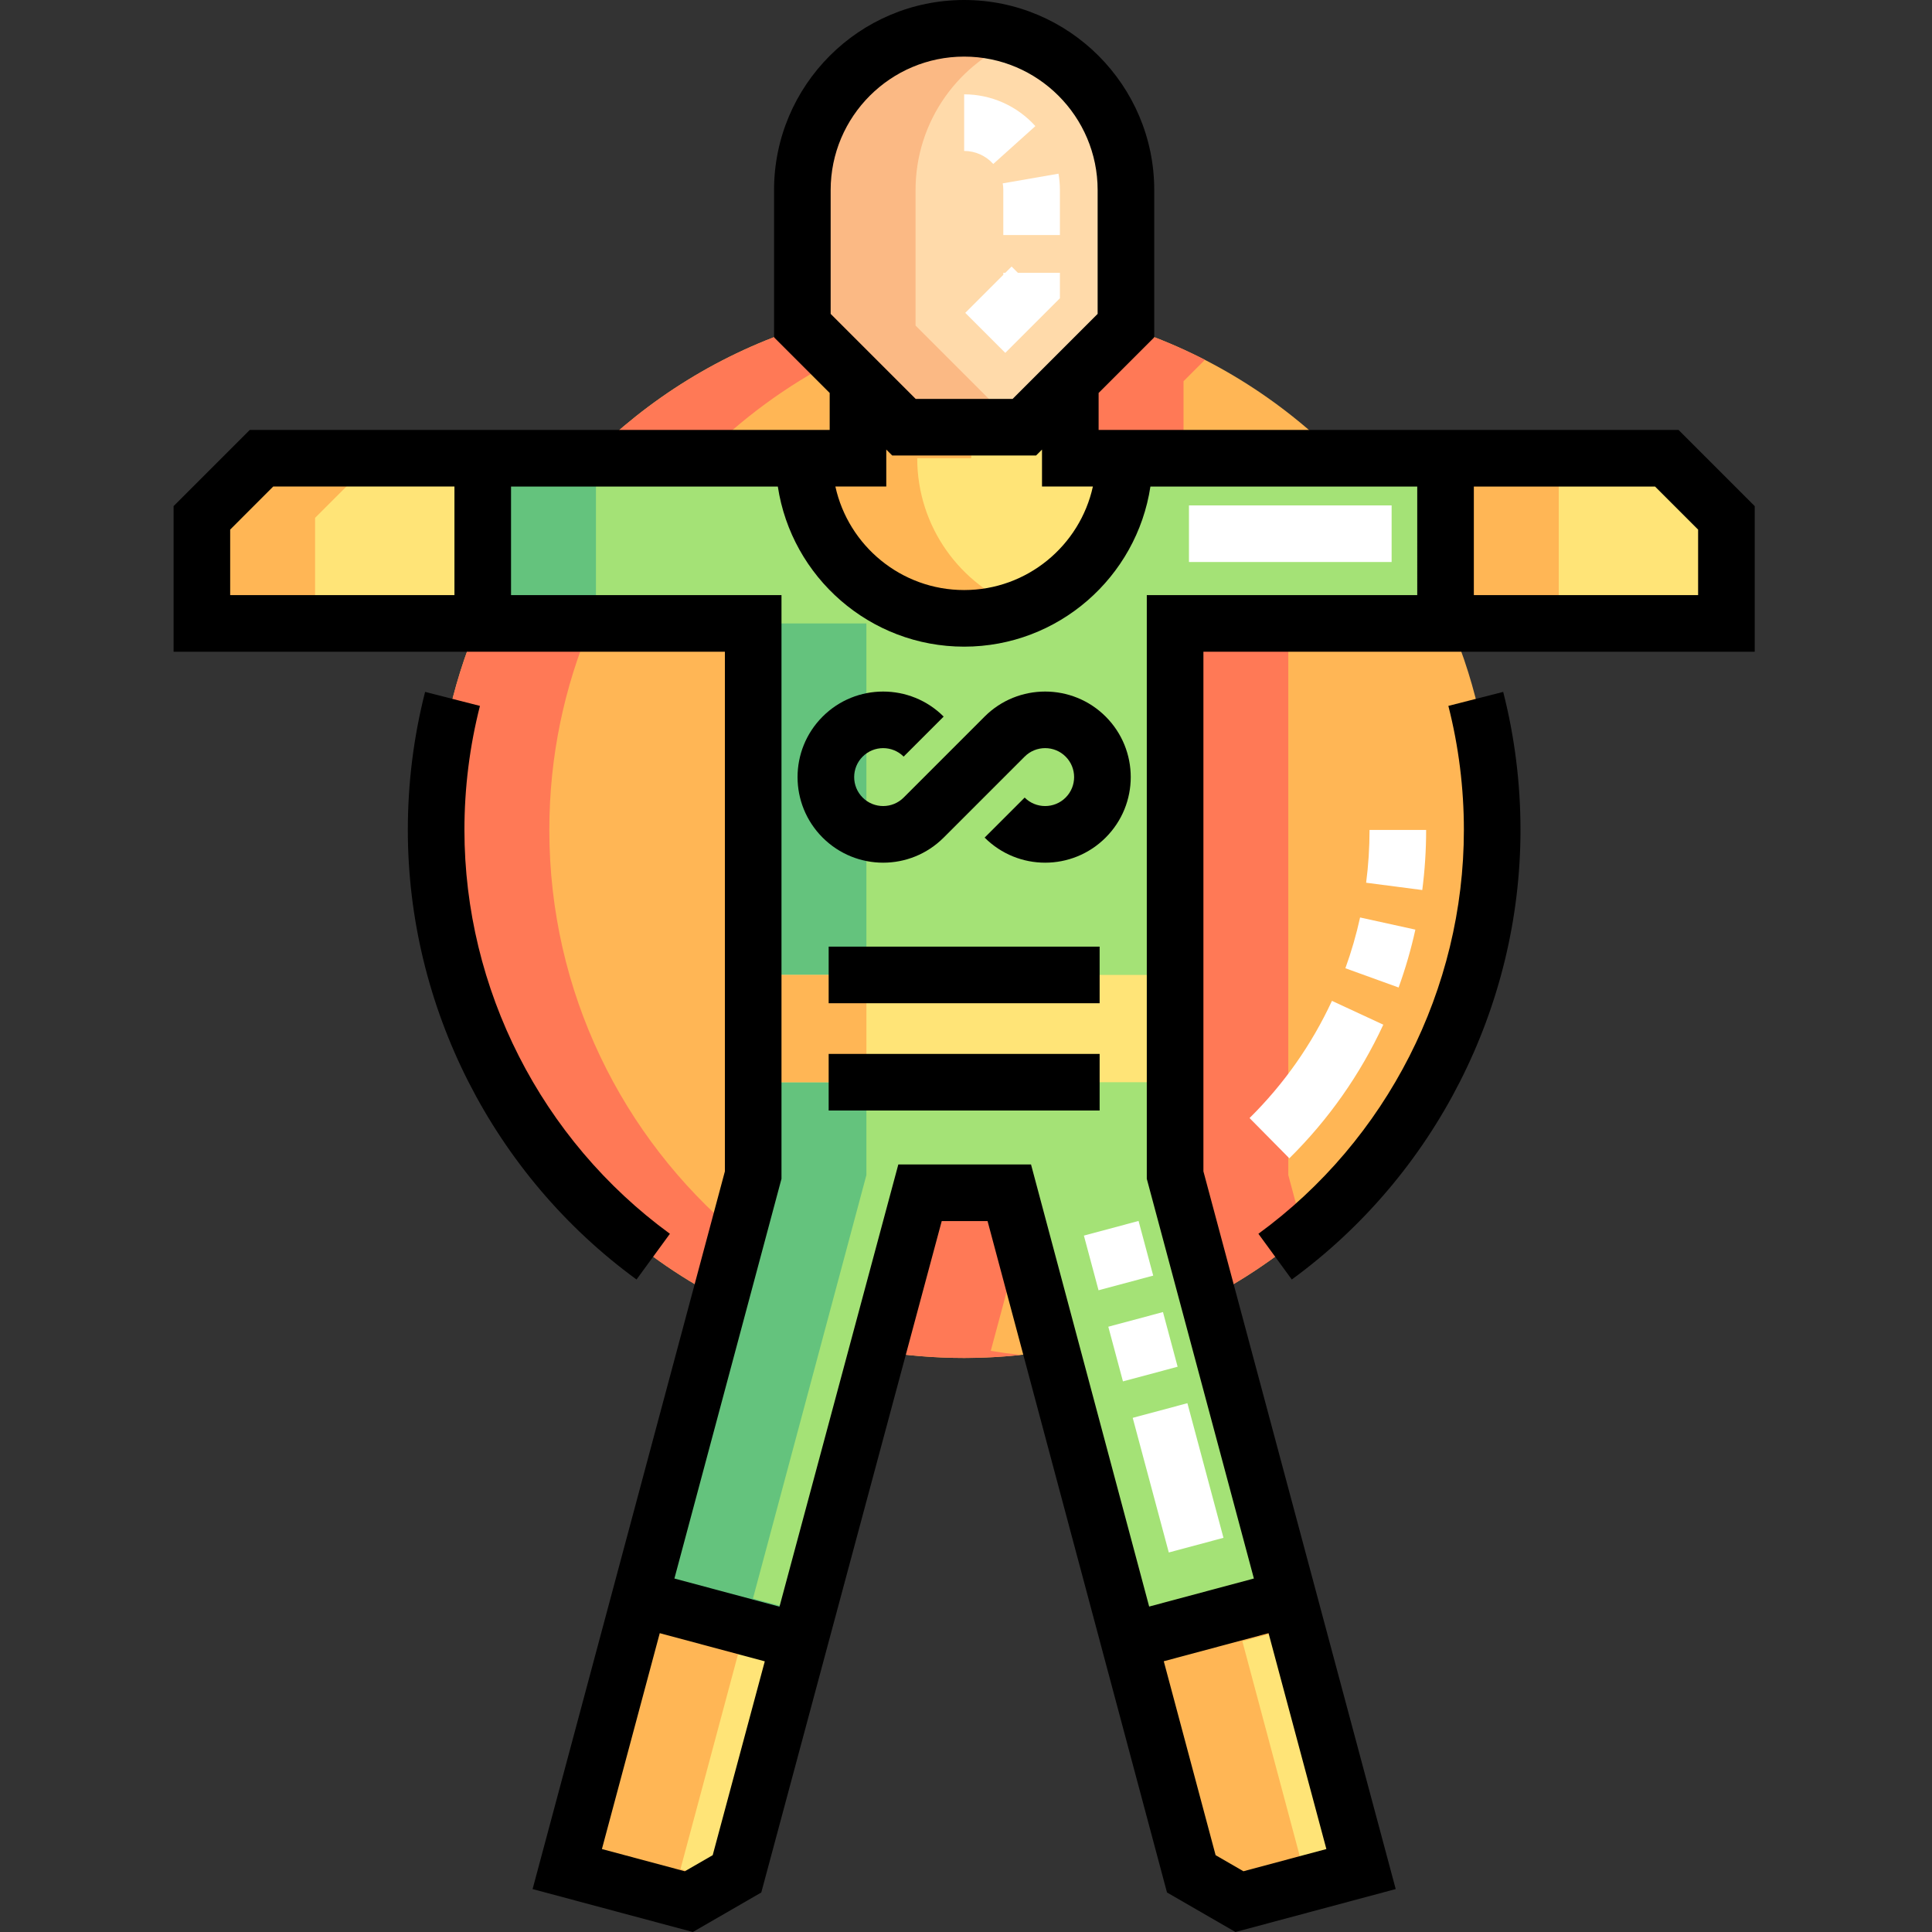 <svg height="512pt" viewBox="-46 0 512 512" width="512pt" xmlns="http://www.w3.org/2000/svg"><rect x="-46" y="0" width="512" height="512" fill="#333333" stroke="none"/><path d="m237.648 121.434v-20.402c-3.691 3.688-7.477 7.473-12.188 12.184h-31.902l-12.184-12.184v20.402s-53.035 0-99.441 0v43.781h71.672v146.191s-16.234 60.59-30.066 112.219c14.328 3.836 28.906 7.742 42.332 11.34l31.945-118.871h23.656l31.762 118.848c13.402-3.59 27.949-7.488 42.246-11.316-13.832-51.629-30.066-112.219-30.066-112.219v-146.191h71.672v-43.781zm0 0" fill="#a4e276"/><path d="m81.934 121.434h30v43.781h-30zm0 0" fill="#64c37d"/><path d="m153.539 423.625c13.832-51.629 30.066-112.219 30.066-112.219v-146.191s-12.41 0-30 0v146.191s-16.234 60.59-30.066 112.219c14.328 3.836 28.906 7.742 42.332 11.34l2.016-7.496c-4.777-1.281-9.574-2.566-14.348-3.844zm0 0" fill="#64c37d"/><path d="m252.387 50.375v35.914c-10.516 10.512-16.41 16.41-26.926 26.926h-31.902c-10.516-10.516-16.41-16.414-26.926-26.926v-35.914c0-23.68 19.195-42.875 42.879-42.875 23.68 0 42.875 19.195 42.875 42.875zm0 0" fill="#ffdaaa"/><g fill="#ffe477"><path d="m153.605 258.367h111.809v28.43h-111.809zm0 0"/><path d="m209.508 163.867c23.434 0 42.43-18.996 42.43-42.434h-14.289v-20.406c-3.691 3.691-7.477 7.473-12.188 12.188h-31.902l-12.184-12.188v20.406s-11.945 0-14.301 0c0 23.438 18.996 42.434 42.434 42.434zm0 0"/><path d="m269.707 496.582c4.984 2.879 7.777 4.492 12.762 7.371l32.223-8.633s-8.945-33.379-19.211-71.695c-14.297 3.828-28.844 7.727-42.246 11.316zm0 0"/><path d="m104.328 495.32 32.223 8.633c4.984-2.879 7.777-4.492 12.762-7.371l16.559-61.617c-13.426-3.598-28.004-7.504-42.332-11.34-10.266 38.316-19.211 71.695-19.211 71.695zm0 0"/><path d="m23.305 121.434-15.805 15.805v27.977h74.434v-43.781c-27.359 0-58.629 0-58.629 0zm0 0"/><path d="m411.52 137.238-15.805-15.805h-58.629v43.781h74.434zm0 0"/></g><path d="m252.078 86.598c21.727 6.93 41.148 19.023 56.824 34.836h-71.254v-20.402zm-98.473 224.809v-146.191s-31.18 0-72.922 0c-7.152 16.809-11.105 35.301-11.105 54.723 0 53.957 30.539 100.781 75.277 124.133 5.195-19.402 8.75-32.664 8.75-32.664zm27.77-189.973v-20.402l-14.434-14.434c-21.727 6.93-41.148 19.023-56.824 34.836zm40.098 194.66h-23.656l-11.262 41.902c7.469 1.234 15.137 1.875 22.957 1.875 7.887 0 15.621-.652 23.152-1.906zm116.867-150.879h-72.926v146.191s3.555 13.262 8.754 32.664c44.738-23.352 75.277-70.176 75.277-124.133 0-19.422-3.957-37.914-11.105-54.723zm0 0" fill="#ffb655"/><path d="m196.633 86.289v-35.914c0-18.402 11.598-34.098 27.879-40.176-4.668-1.746-9.723-2.699-15-2.699-23.684 0-42.879 19.195-42.879 42.875v35.914c10.516 10.512 16.41 16.41 26.926 26.926h30c-10.516-10.516-16.41-16.41-26.926-26.926zm0 0" fill="#fbb984"/><path d="m153.605 258.367h30v28.43h-30zm0 0" fill="#ffb655"/><path d="m197.074 121.434h14.301v-8.219h-17.816l-12.184-12.184v20.402s-11.945 0-14.301 0c0 23.438 19 42.434 42.434 42.434 5.281 0 10.336-.965 15-2.727-16.031-6.062-27.434-21.551-27.434-39.707zm0 0" fill="#ffb655"/><path d="m299.707 496.582-16.473-61.641c4.637-1.242 9.406-2.52 14.254-3.816-.66-2.473-1.332-4.977-2.008-7.5-14.297 3.828-28.844 7.727-42.246 11.316l16.473 61.641c4.984 2.879 7.777 4.492 12.762 7.371l20.492-5.492c-1-.578-2.062-1.191-3.254-1.879zm0 0" fill="#ffb655"/><path d="m134.332 495.32s7.801-29.129 17.199-64.195c-9.18-2.461-18.637-4.996-27.992-7.5-10.266 38.316-19.211 71.695-19.211 71.695l32.223 8.633c3.797-2.191 6.32-3.652 9.508-5.492zm0 0" fill="#ffb655"/><path d="m53.305 121.434c-16.773 0-30 0-30 0l-15.805 15.805v27.977h30v-27.977zm0 0" fill="#ffb655"/><path d="m337.086 121.434h30v43.781h-30zm0 0" fill="#ffb655"/><path d="m267.648 101.031 5.664-5.668c-6.773-3.477-13.871-6.418-21.23-8.766l-14.434 14.434v20.402h30zm0 0" fill="#ff7956"/><path d="m175.707 95.363-8.766-8.766c-21.727 6.93-41.148 19.023-56.824 34.836h30.004c10.363-10.457 22.363-19.285 35.586-26.07zm0 0" fill="#ff7956"/><path d="m216.559 357.996 8.078-30.066-3.164-11.836h-23.656l-11.262 41.902c7.469 1.23 15.137 1.875 22.957 1.875 5.066 0 10.07-.27 15-.797-2.676-.285-5.328-.645-7.953-1.078zm0 0" fill="#ff7956"/><path d="m295.414 311.406v-146.191h-30v146.191s3.555 13.262 8.754 32.664c9.113-4.758 17.637-10.488 25.43-17.055-2.598-9.699-4.184-15.609-4.184-15.609zm0 0" fill="#ff7956"/><path d="m99.578 219.938c0-19.422 3.957-37.914 11.105-54.723h-30c-7.152 16.809-11.105 35.301-11.105 54.723 0 53.957 30.539 100.781 75.277 124.133 1.727-6.453 3.273-12.223 4.566-17.055-30.477-25.668-49.844-64.113-49.844-107.078zm0 0" fill="#ff7956"/><path d="m173.605 279.297h71.809v15h-71.809zm0 0"/><path d="m173.605 250.867h71.809v15h-71.809zm0 0"/><path d="m214.938 189.898-21.465 21.469c-2.992 2.992-7.863 2.992-10.859 0-2.996-3-3-7.859 0-10.859 2.996-2.992 7.867-2.992 10.859 0l10.605-10.605c-8.84-8.844-23.227-8.844-32.07 0-8.863 8.859-8.863 23.207 0 32.07 8.863 8.863 23.207 8.867 32.074 0l21.465-21.465c2.992-2.992 7.863-2.996 10.855 0 3 2.996 3.004 7.859 0 10.859-2.992 2.992-7.863 2.992-10.855 0l-10.609 10.605c8.863 8.863 23.207 8.867 32.074 0 8.863-8.859 8.867-23.207 0-32.074-8.844-8.84-23.227-8.84-32.074 0zm0 0"/><path d="m398.824 113.934h-153.68v-9.797l14.742-14.742v-39.02c0-27.777-22.598-50.375-50.375-50.375-27.781 0-50.379 22.598-50.379 50.375v39.02l14.742 14.742v9.797h-153.676l-20.199 20.199v38.582h146.105v137.703c-2.246 8.383-48.734 181.898-50.961 190.203l42.469 11.379 18.137-10.473c12.34-45.91 44.695-166.312 47.82-177.934h12.145c2.758 10.316 45.316 169.57 47.551 177.93l18.145 10.477 42.469-11.379c-2.199-8.199-49.52-184.812-50.961-190.203v-137.703h146.105v-38.582zm-324.391 43.777h-59.434v-17.363l11.41-11.414h48.023zm68.441 333.93-7.383 4.262-21.977-5.887 15.328-57.207 27.836 7.461zm66.637-476.641c19.504 0 35.375 15.871 35.375 35.375v32.805l-22.531 22.535h-25.691l-22.531-22.535v-32.805c0-19.504 15.871-35.375 35.379-35.375zm-19.059 105.715h38.117l1.574-1.578v9.797h13.484c-3.441 15.672-17.434 27.434-34.121 27.434s-30.68-11.762-34.121-27.434h13.488v-9.797zm93.074 375.188-7.375-4.262-13.738-51.395 27.766-7.438 15.324 57.207zm46.059-338.191h-71.672v154.684l.258.957c.082.312 14.801 55.23 28.125 104.969-14.328 3.836-14.23 3.812-27.754 7.434l-31.309-117.16h-35.168l-31.492 117.188-27.848-7.461c13.324-49.738 28.039-104.66 28.121-104.973l.258-.957v-154.68h-71.672v-28.773h70.703c3.629 23.984 24.387 42.43 49.371 42.43 24.984 0 45.738-18.445 49.367-42.43h70.711zm74.434 0h-59.434v-28.773h48.023l11.41 11.41zm0 0"/><path d="m66.656 183.359c-3.039 11.902-4.578 24.207-4.578 36.578 0 46.902 22.656 91.441 60.609 119.145l8.844-12.117c-34.098-24.887-54.453-64.898-54.453-107.027 0-11.117 1.383-22.176 4.113-32.867zm0 0"/><path d="m287.492 326.965 8.844 12.117c37.949-27.703 60.609-72.242 60.609-119.145 0-12.371-1.543-24.676-4.582-36.578l-14.531 3.711c2.727 10.688 4.113 21.746 4.113 32.867 0 42.129-20.355 82.141-54.453 107.027zm0 0"/><path d="m220.41 93.516-10.605-10.605 10.082-10.082v-.531h.531l1.664-1.668 1.668 1.668h11.137v6.742zm14.477-31.223h-15v-11.918c0-.602-.051-1.199-.152-1.781l14.781-2.566c.246 1.43.371 2.891.371 4.352zm-17.66-18.84c-1.973-2.195-4.785-3.453-7.715-3.453v-15c7.18 0 14.055 3.07 18.871 8.422zm0 0" fill="#fff"/><path d="m269.086 133.938h53.707v15h-53.707zm0 0" fill="#fff"/><path d="m263.742 411.422-9.562-35.68 14.492-3.883 9.559 35.68zm-12.148-45.34-3.883-14.488 14.488-3.883 3.883 14.488zm-6.469-24.148-3.883-14.488 14.488-3.883 3.883 14.488zm0 0" fill="#fff"/><path d="m295.688 306.965-10.543-10.668c9.105-9.004 16.453-19.453 21.836-31.059l13.609 6.312c-6.141 13.234-14.516 25.148-24.902 35.414zm28.957-45.266-14.105-5.102c1.586-4.375 2.895-8.906 3.895-13.457l14.652 3.219c-1.141 5.188-2.637 10.352-4.441 15.34zm6.27-25.832-14.875-1.934c.602-4.613.902-9.32.902-13.996h15c0 5.32-.344 10.676-1.027 15.93zm0 0" fill="#fff"/></svg>